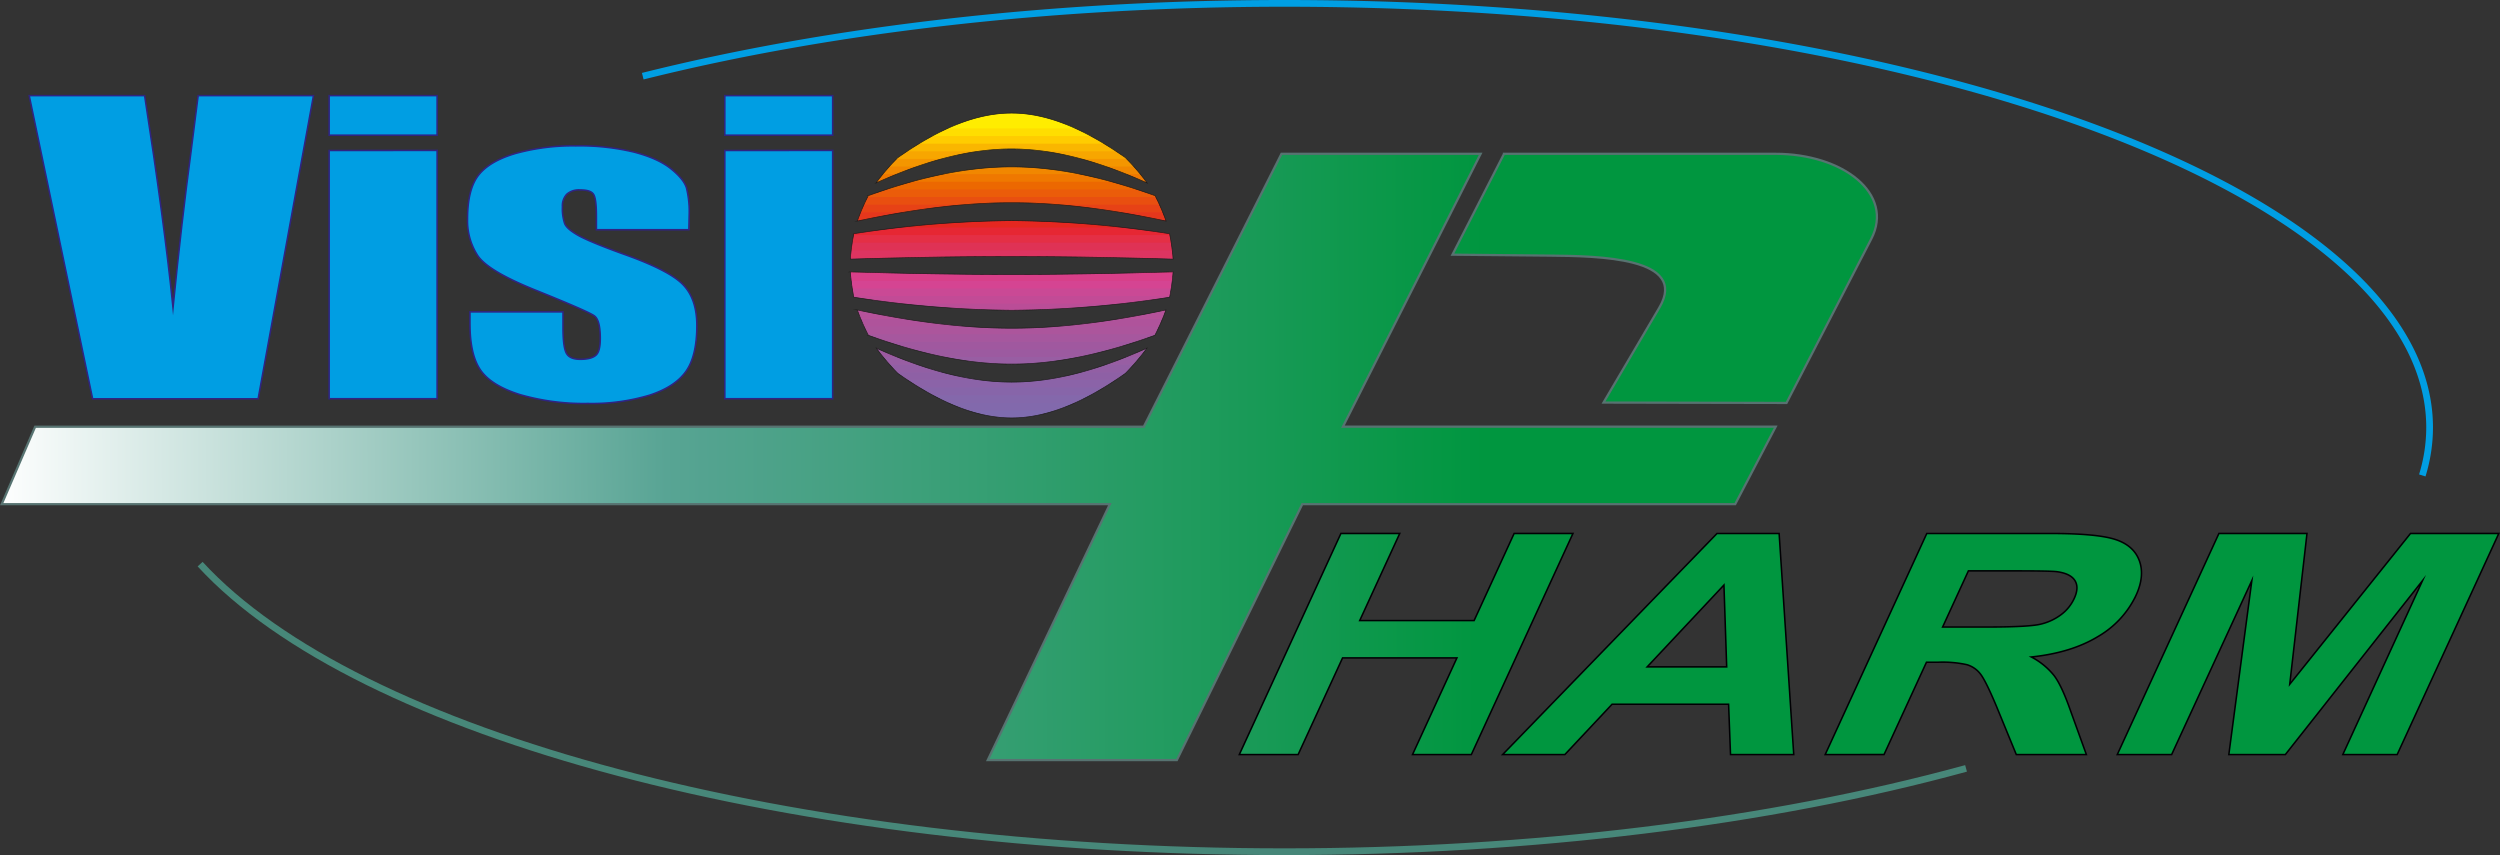 <svg id="Layer_1" data-name="Layer 1" xmlns="http://www.w3.org/2000/svg" xmlns:xlink="http://www.w3.org/1999/xlink" viewBox="0 0 801.62 274.18"><rect x="0" y="0" width="801.62" height="274.18" fill="#333333" stroke="none"/><defs><style>.cls-1,.cls-2,.cls-53,.cls-56,.cls-57{fill:none;}.cls-1{clip-rule:evenodd;}.cls-2{stroke:#009ee3;}.cls-10,.cls-11,.cls-2,.cls-3,.cls-53,.cls-56,.cls-57,.cls-8,.cls-9{stroke-miterlimit:22.93;}.cls-2,.cls-57{stroke-width:2.16px;}.cls-3{stroke:#577371;stroke-width:0.72px;fill:url(#GradientFill_1);}.cls-10,.cls-11,.cls-3,.cls-4,.cls-5,.cls-53,.cls-56,.cls-57,.cls-6,.cls-7,.cls-8,.cls-9{fill-rule:evenodd;}.cls-4,.cls-8{fill:url(#GradientFill_1-2);}.cls-5,.cls-9{fill:url(#GradientFill_1-3);}.cls-10,.cls-6{fill:url(#GradientFill_1-4);}.cls-11,.cls-7{fill:url(#GradientFill_1-5);}.cls-10,.cls-11,.cls-8,.cls-9{stroke:#000003;}.cls-10,.cls-11,.cls-56,.cls-8,.cls-9{stroke-width:0.5px;}.cls-12{clip-path:url(#clip-path);}.cls-13{fill:#7c6eb0;}.cls-14{fill:#7f6caf;}.cls-15{fill:#8269ac;}.cls-16{fill:#8468ab;}.cls-17{fill:#8765a9;}.cls-18{fill:#8b63a8;}.cls-19{fill:#8e60a5;}.cls-20{fill:#925fa4;}.cls-21{fill:#985ea3;}.cls-22{fill:#9c5aa0;}.cls-23{fill:#a0589f;}.cls-24{fill:#a6579e;}.cls-25{fill:#ac559c;}.cls-26{fill:#af539b;}.cls-27{fill:#b5529a;}.cls-28{fill:#ba4d97;}.cls-29{fill:#c24b96;}.cls-30{fill:#ca4995;}.cls-31{fill:#d54492;}.cls-32{fill:#d83f89;}.cls-33{fill:#da3c7d;}.cls-34{fill:#dc3670;}.cls-35{fill:#de3461;}.cls-36{fill:#df3255;}.cls-37{fill:#e42f45;}.cls-38{fill:#e62733;}.cls-39{fill:#e52720;}.cls-40{fill:#e6371c;}.cls-41{fill:#e74216;}.cls-42{fill:#e94f10;}.cls-43{fill:#eb5c0a;}.cls-44{fill:#ec6801;}.cls-45{fill:#ef7800;}.cls-46{fill:#f18700;}.cls-47{fill:#f49600;}.cls-48{fill:#f7a600;}.cls-49{fill:#fab600;}.cls-50{fill:#fc0;}.cls-51{fill:#ffde00;}.cls-52{fill:#ffed00;}.cls-53{stroke:#1a1a18;stroke-width:0.22px;}.cls-54{clip-path:url(#clip-path-2);}.cls-55{fill:#009ee3;}.cls-56{stroke:#2f2483;}.cls-57{stroke:#478779;}</style><linearGradient id="GradientFill_1" x1="4.5" y1="153.11" x2="481.76" y2="151.61" gradientUnits="userSpaceOnUse"><stop offset="0" stop-color="#fff"/><stop offset="0.45" stop-color="#58a494"/><stop offset="1" stop-color="#00963f"/></linearGradient><linearGradient id="GradientFill_1-2" x1="-1.15" y1="207.93" x2="476.11" y2="206.42" xlink:href="#GradientFill_1"/><linearGradient id="GradientFill_1-3" x1="4.69" y1="213.62" x2="481.95" y2="212.12" xlink:href="#GradientFill_1"/><linearGradient id="GradientFill_1-4" x1="4.69" y1="213.88" x2="481.95" y2="212.37" xlink:href="#GradientFill_1"/><linearGradient id="GradientFill_1-5" x1="-1.15" y1="208.84" x2="476.12" y2="207.33" xlink:href="#GradientFill_1"/><clipPath id="clip-path" transform="translate(-5.84 -5.34)"><path class="cls-1" d="M293.74,55.88C305.89,47.34,318,41.6,330.2,41.6s24.32,5.77,36.49,14.28a72.09,72.09,0,0,1,7,8.15c-14.5-6.51-29-10.92-43.5-10.93s-29,4.4-43.48,10.93a73.05,73.05,0,0,1,7-8.15Zm-9.51,12.21a67.27,67.27,0,0,0-3.52,8.14c16.49-3.52,33-5.89,49.5-5.89s33,2.38,49.52,5.89a67.27,67.27,0,0,0-3.52-8.14c-15.33-5.5-30.65-9.25-46-9.25s-30.65,3.72-46,9.25Zm-4.65,12.2a343.13,343.13,0,0,1,50.63-4.21,346.52,346.52,0,0,1,50.65,4.21A66.76,66.76,0,0,1,382,88.43c-17.26-.49-34.52-.85-51.76-.85s-34.5.34-51.74.85a64.8,64.8,0,0,1,1.11-8.14Zm-1.12,12.23c17.24.5,34.49.83,51.74.83S364.7,93,382,92.51a66.63,66.63,0,0,1-1.12,8.14,343.71,343.71,0,0,1-50.64,4.18,345.76,345.76,0,0,1-50.62-4.18,66.53,66.53,0,0,1-1.12-8.14Zm2.25,12.2a68.72,68.72,0,0,0,3.56,8.14c15.3,5.51,30.59,9.22,45.92,9.23s30.62-3.7,45.94-9.23a68.8,68.8,0,0,0,3.56-8.14c-16.5,3.52-33,5.87-49.51,5.86s-33-2.36-49.49-5.86Zm6.08,12.23c14.46,6.52,28.9,10.9,43.41,10.91s28.94-4.38,43.43-10.91a78.22,78.22,0,0,1-6.94,8.13c-12.16,8.53-24.27,14.28-36.49,14.27s-24.3-5.75-36.46-14.27A77.19,77.19,0,0,1,286.79,116.94Z"/></clipPath><clipPath id="clip-path-2" transform="translate(-5.84 -5.34)"><path class="cls-1" d="M106.35,36,88.61,133.21H35.54L15.21,36h37q6.26,40.2,9.11,68,2.81-28.1,5.76-49.88L69.38,36ZM146,36V48.69H111.38V36Zm0,17.57v79.61H111.38V53.6ZM226.72,79H197.08V74.71c0-3.69-.28-6-.88-7s-2-1.47-4.37-1.47a5.91,5.91,0,0,0-4.23,1.35,5.38,5.38,0,0,0-1.42,4.05,14.69,14.69,0,0,0,.71,5.36c.45,1.15,1.87,2.4,4.23,3.75s7.16,3.36,14.45,6c9.74,3.44,16.1,6.67,19.14,9.73s4.57,7.45,4.57,13.25q0,9.74-3.49,14.68c-2.33,3.3-6.22,5.86-11.67,7.64a64.23,64.23,0,0,1-19.76,2.66,73.58,73.58,0,0,1-21.89-2.87q-9.11-2.89-12.52-7.8t-3.41-14.87v-3.83h29.82v5c0,4.26.37,7,1.11,8.31s2.24,1.9,4.43,1.9c2.39,0,4-.43,5-1.29s1.42-2.68,1.42-5.43c0-3.81-.6-6.18-1.82-7.15s-7.78-3.81-19.51-8.54q-14.78-6-18-10.89a20.53,20.53,0,0,1-3.24-11.61q0-9.55,3.49-14.07t11.84-7a69,69,0,0,1,19.39-2.46,75,75,0,0,1,18.66,2c5.14,1.35,9.06,3.11,11.81,5.32s4.4,4.24,5,6.12a31.85,31.85,0,0,1,.88,8.83V79Zm46.11-43V48.69H238.25V36Zm0,17.57v79.61H238.25V53.6Z"/></clipPath></defs><title>Logo</title><path class="cls-2" d="M211.94,29.77C272.68,14.56,344.34,6.42,417.67,6.42c202.81,0,367.22,60.89,367.22,136a52.15,52.15,0,0,1-2.35,15.37" transform="translate(-5.84 -5.34)"/><path class="cls-3" d="M488.08,54.66l87.1,0c21.54,0,38.18,12.77,30.67,27.3l-27.17,52.58L520,134.42,537.9,104c9.45-16.09-19.31-16.55-35.24-16.7l-31.1-.3,16.52-32.29Zm-71.34,0-44.15,87.51H17.11L6.39,167H361.71l-39.15,82.06h60.63L423.41,167H562.22l13-24.85H436.45L480.6,54.66Z" transform="translate(-5.84 -5.34)"/><polygon class="cls-4" points="397.38 241.95 429.96 171.06 448.82 171.06 435.99 198.98 472.67 198.98 485.5 171.06 504.36 171.06 471.78 241.95 452.92 241.95 467.16 210.96 430.49 210.96 416.24 241.95 397.38 241.95"/><path class="cls-5" d="M581,247.29H560.73l-.62-16.14H522.75L507.6,247.29H487.65l68.74-70.89h19.92L581,247.29ZM559.5,219.17l-.88-26.24L534,219.17Z" transform="translate(-5.84 -5.34)"/><path class="cls-6" d="M591.08,247.29l32.58-70.89h39.6q14.93,0,20.82,1.91c3.95,1.27,6.51,3.53,7.72,6.78s.87,7-1.06,11.17a30.14,30.14,0,0,1-12.19,13.19q-8.53,5.2-21.37,6.55a22.89,22.89,0,0,1,7.28,5.94q2.48,3.24,5.37,11.52l5,13.83H652.36L646,231.81q-3.46-8.24-5.17-10.4a8.53,8.53,0,0,0-4.31-2.94,36.22,36.22,0,0,0-9.15-.79h-3.81l-13.61,29.6Zm37.65-40.89h13.92c9,0,14.77-.3,17.29-.87a17.76,17.76,0,0,0,6.65-3,13.53,13.53,0,0,0,4.36-5.33c1.1-2.39,1.13-4.31.15-5.79s-2.93-2.39-5.79-2.77q-2.19-.25-13.61-.25H637Z" transform="translate(-5.84 -5.34)"/><polygon class="cls-7" points="678.9 241.95 711.49 171.06 739.73 171.06 734.2 219.41 772.92 171.06 801.23 171.06 768.65 241.95 751.22 241.95 776.8 186.14 732.79 241.95 714.67 241.95 722.05 186.14 696.33 241.95 678.9 241.95"/><polygon class="cls-8" points="397.38 241.95 429.96 171.06 448.82 171.06 435.99 198.98 472.67 198.98 485.5 171.06 504.36 171.06 471.78 241.95 452.92 241.95 467.16 210.96 430.49 210.96 416.24 241.95 397.38 241.95"/><path class="cls-9" d="M581,247.29H560.73l-.62-16.14H522.75L507.6,247.29H487.65l68.74-70.89h19.92L581,247.29ZM559.5,219.17l-.88-26.24L534,219.17Z" transform="translate(-5.84 -5.34)"/><path class="cls-10" d="M591.08,247.29l32.58-70.89h39.6q14.93,0,20.82,1.91c3.95,1.27,6.51,3.53,7.72,6.78s.87,7-1.06,11.17a30.14,30.14,0,0,1-12.19,13.19q-8.53,5.2-21.37,6.55a22.89,22.89,0,0,1,7.28,5.94q2.48,3.24,5.37,11.52l5,13.83H652.36L646,231.81q-3.46-8.24-5.17-10.4a8.53,8.53,0,0,0-4.31-2.94,36.22,36.22,0,0,0-9.15-.79h-3.81l-13.61,29.6Zm37.65-40.89h13.92c9,0,14.77-.3,17.29-.87a17.76,17.76,0,0,0,6.65-3,13.53,13.53,0,0,0,4.36-5.33c1.1-2.39,1.13-4.31.15-5.79s-2.93-2.39-5.79-2.77q-2.19-.25-13.61-.25H637Z" transform="translate(-5.84 -5.34)"/><polygon class="cls-11" points="678.9 241.95 711.49 171.06 739.73 171.06 734.2 219.41 772.92 171.06 801.23 171.06 768.65 241.95 751.22 241.95 776.8 186.14 732.79 241.95 714.67 241.95 722.05 186.14 696.33 241.95 678.9 241.95"/><g class="cls-12"><rect class="cls-13" x="272.62" y="132.81" width="103.5" height="1.2"/><rect class="cls-14" x="272.62" y="130.37" width="103.5" height="3.67"/><rect class="cls-15" x="272.62" y="127.92" width="103.5" height="3.67"/><rect class="cls-16" x="272.62" y="125.48" width="103.5" height="3.67"/><rect class="cls-17" x="272.62" y="123.04" width="103.5" height="3.67"/><rect class="cls-18" x="272.62" y="120.59" width="103.5" height="3.67"/><rect class="cls-19" x="272.62" y="118.15" width="103.5" height="3.67"/><rect class="cls-20" x="272.62" y="115.71" width="103.5" height="3.67"/><rect class="cls-21" x="272.62" y="113.26" width="103.5" height="3.67"/><rect class="cls-22" x="272.62" y="110.82" width="103.5" height="3.67"/><rect class="cls-23" x="272.62" y="108.37" width="103.5" height="3.67"/><rect class="cls-24" x="272.62" y="105.93" width="103.5" height="3.67"/><rect class="cls-25" x="272.62" y="103.49" width="103.5" height="3.67"/><rect class="cls-26" x="272.62" y="101.04" width="103.5" height="3.67"/><rect class="cls-27" x="272.62" y="98.6" width="103.5" height="3.67"/><rect class="cls-28" x="272.62" y="96.16" width="103.5" height="3.66"/><rect class="cls-29" x="272.62" y="93.71" width="103.5" height="3.67"/><rect class="cls-30" x="272.62" y="91.27" width="103.5" height="3.67"/><rect class="cls-31" x="272.62" y="88.83" width="103.5" height="3.67"/><rect class="cls-32" x="272.62" y="86.38" width="103.5" height="3.67"/><rect class="cls-33" x="272.62" y="83.94" width="103.5" height="3.67"/><rect class="cls-34" x="272.62" y="81.49" width="103.5" height="3.67"/><rect class="cls-35" x="272.62" y="79.05" width="103.5" height="3.67"/><rect class="cls-36" x="272.62" y="76.61" width="103.5" height="3.67"/><rect class="cls-37" x="272.62" y="74.16" width="103.5" height="3.67"/><rect class="cls-38" x="272.62" y="71.72" width="103.5" height="3.67"/><rect class="cls-39" x="272.62" y="69.28" width="103.5" height="3.67"/><rect class="cls-40" x="272.62" y="66.83" width="103.5" height="3.67"/><rect class="cls-41" x="272.62" y="64.39" width="103.5" height="3.67"/><rect class="cls-42" x="272.62" y="61.95" width="103.5" height="3.67"/><rect class="cls-43" x="272.62" y="59.5" width="103.5" height="3.67"/><rect class="cls-44" x="272.62" y="57.06" width="103.5" height="3.67"/><rect class="cls-45" x="272.62" y="54.61" width="103.5" height="3.67"/><rect class="cls-46" x="272.62" y="52.17" width="103.5" height="3.67"/><rect class="cls-47" x="272.62" y="49.73" width="103.5" height="3.67"/><rect class="cls-48" x="272.62" y="47.28" width="103.5" height="3.67"/><rect class="cls-49" x="272.62" y="44.84" width="103.5" height="3.67"/><rect class="cls-50" x="272.62" y="42.4" width="103.5" height="3.67"/><rect class="cls-51" x="272.62" y="39.95" width="103.5" height="3.67"/><rect class="cls-52" x="272.62" y="36.25" width="103.5" height="4.92"/></g><path class="cls-53" d="M293.74,55.88C305.89,47.34,318,41.6,330.2,41.6s24.32,5.77,36.49,14.28a72.09,72.09,0,0,1,7,8.15c-14.5-6.51-29-10.92-43.5-10.93s-29,4.4-43.48,10.93a73.05,73.05,0,0,1,7-8.15Zm-9.51,12.21c15.32-5.52,30.63-9.25,46-9.25s30.66,3.74,46,9.25a67.27,67.27,0,0,1,3.52,8.14c-16.51-3.51-33-5.89-49.52-5.89s-33,2.38-49.5,5.89a67.27,67.27,0,0,1,3.52-8.14Zm-4.65,12.2a343.13,343.13,0,0,1,50.63-4.21,346.52,346.52,0,0,1,50.65,4.21A66.76,66.76,0,0,1,382,88.43c-17.26-.49-34.52-.85-51.76-.85s-34.5.34-51.74.85a64.8,64.8,0,0,1,1.11-8.14Zm-1.12,12.23c17.24.5,34.49.83,51.74.83S364.7,93,382,92.51a66.63,66.63,0,0,1-1.12,8.14,343.71,343.71,0,0,1-50.64,4.18,345.76,345.76,0,0,1-50.62-4.18,66.53,66.53,0,0,1-1.12-8.14Zm2.25,12.2c16.49,3.51,33,5.85,49.49,5.86s33-2.35,49.51-5.86a68.8,68.8,0,0,1-3.56,8.14c-15.32,5.52-30.62,9.24-45.94,9.23s-30.62-3.71-45.92-9.23a68.72,68.72,0,0,1-3.56-8.14Zm6.08,12.23c14.46,6.52,28.9,10.9,43.41,10.91s28.94-4.38,43.43-10.91a78.22,78.22,0,0,1-6.94,8.13c-12.16,8.53-24.27,14.28-36.49,14.27s-24.3-5.75-36.46-14.27A77.19,77.19,0,0,1,286.79,116.94Z" transform="translate(-5.84 -5.34)"/><g class="cls-54"><rect class="cls-55" x="5.5" y="24.7" width="278.84" height="108.11"/></g><path class="cls-56" d="M106.35,36,88.61,133.21H35.54L15.21,36h37q6.26,40.2,9.11,68,2.81-28.1,5.76-49.88L69.38,36Z" transform="translate(-5.84 -5.34)"/><path class="cls-56" d="M146,36V48.69H111.38V36Zm0,17.57v79.61H111.38V53.6Z" transform="translate(-5.84 -5.34)"/><path class="cls-56" d="M226.72,79H197.08V74.71c0-3.69-.28-6-.88-7s-2-1.47-4.37-1.47a5.91,5.91,0,0,0-4.23,1.35,5.38,5.38,0,0,0-1.42,4.05,14.69,14.69,0,0,0,.71,5.36c.45,1.15,1.87,2.4,4.23,3.75s7.16,3.36,14.45,6c9.74,3.44,16.1,6.67,19.14,9.73s4.57,7.45,4.57,13.25q0,9.74-3.49,14.68c-2.33,3.3-6.22,5.86-11.67,7.64a64.23,64.23,0,0,1-19.76,2.66,73.58,73.58,0,0,1-21.89-2.87q-9.11-2.89-12.52-7.8t-3.41-14.87v-3.83h29.82v5c0,4.26.37,7,1.11,8.31s2.24,1.9,4.43,1.9c2.39,0,4-.43,5-1.29s1.42-2.68,1.42-5.43c0-3.81-.6-6.18-1.82-7.15s-7.78-3.81-19.51-8.54q-14.78-6-18-10.89a20.53,20.53,0,0,1-3.24-11.61q0-9.55,3.49-14.07t11.84-7a69,69,0,0,1,19.39-2.46,75,75,0,0,1,18.66,2c5.14,1.35,9.06,3.11,11.81,5.32s4.4,4.24,5,6.12a31.85,31.85,0,0,1,.88,8.83Z" transform="translate(-5.84 -5.34)"/><path class="cls-56" d="M272.83,36V48.69H238.25V36Zm0,17.57v79.61H238.25V53.6Z" transform="translate(-5.84 -5.34)"/><path class="cls-57" d="M636.25,251.72C573,269.07,496.38,278.44,417.67,278.44c-157.23,0-297-37.08-347.66-92.21" transform="translate(-5.84 -5.34)"/></svg>